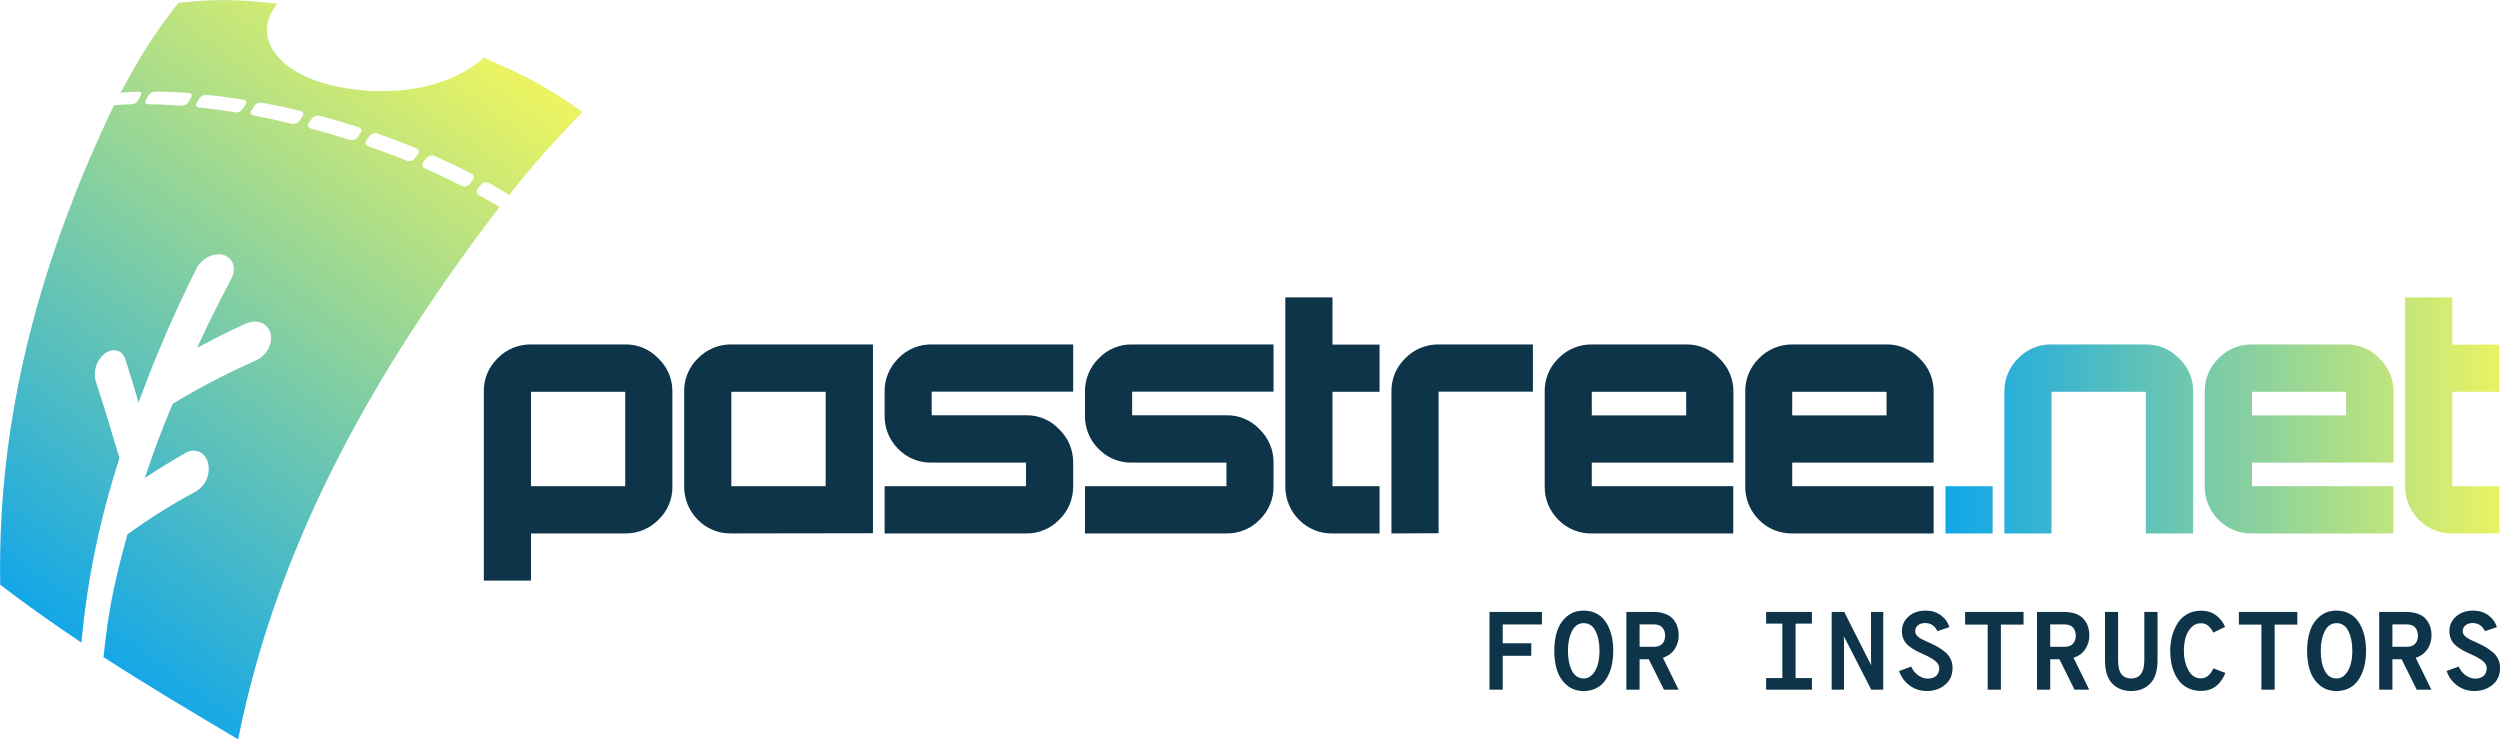 <?xml version="1.0" encoding="UTF-8" standalone="no"?><!-- Generator: Gravit.io --><svg xmlns="http://www.w3.org/2000/svg" xmlns:xlink="http://www.w3.org/1999/xlink" style="isolation:isolate" viewBox="0 0 750 222" width="750pt" height="222pt"><defs><clipPath id="_clipPath_8dvFeflPoyugs4lfzaX5r9fT6JgEJaEK"><rect width="750" height="222"/></clipPath></defs><g clip-path="url(#_clipPath_8dvFeflPoyugs4lfzaX5r9fT6JgEJaEK)"><linearGradient id="_lgradient_2" x1="0.088" y1="0.857" x2="0.616" y2="-0.043" gradientTransform="matrix(174.769,0,0,221.764,0.019,0.024)" gradientUnits="userSpaceOnUse"><stop offset="0%" stop-opacity="1" style="stop-color:rgb(17,166,233)"/><stop offset="100%" stop-opacity="1" style="stop-color:rgb(233,243,99)"/></linearGradient><path d=" M 144.409 55.289 C 144.995 54.638 145.971 54.486 146.731 54.92 C 149.205 56.309 150.42 57.025 152.785 58.479 C 159.62 49.778 166.976 41.467 174.788 33.633 C 164.307 26.147 158.101 22.914 145.19 17.315 C 132.908 27.926 114.073 29.163 99.079 25.496 C 82.392 21.417 75.601 10.372 83.217 1.084 C 70.284 -0.261 64.057 -0.326 53.511 0.889 C 46.285 10.111 42.748 15.666 36.173 27.796 C 38.3 27.644 39.384 27.557 41.62 27.514 C 42.336 27.514 42.618 27.97 42.27 28.621 C 41.923 29.272 41.815 29.489 41.489 30.053 C 41.099 30.747 40.383 31.203 39.58 31.268 C 37.366 31.333 36.281 31.398 34.198 31.528 C 12.347 77.271 -0.868 124.467 0.065 175.416 C 7.986 181.492 16.145 187.243 24.434 192.776 C 26.148 173.963 29.989 155.41 35.847 137.464 C 32.961 127.787 31.573 123.121 28.687 114.246 C 27.906 111.23 28.969 108.018 31.421 106.087 C 33.873 104.243 36.715 104.981 37.583 107.736 C 39.211 112.749 39.992 115.396 41.576 120.756 C 46.589 107.064 52.361 93.654 58.914 80.634 C 60.455 77.531 64.057 75.621 67.029 76.489 C 69.98 77.379 71.022 80.504 69.395 83.65 C 65.098 91.766 63.015 95.954 59.087 104.395 C 64.686 101.4 67.615 99.903 73.669 97.104 C 76.903 95.606 80.288 96.887 81.134 99.946 C 81.98 103.006 79.984 106.695 76.772 108.149 C 68.158 111.946 59.804 116.286 51.775 121.168 C 48.129 130 46.437 134.47 43.442 143.388 C 48.064 140.394 50.516 138.81 55.702 135.859 C 58.48 134.275 61.518 135.577 62.407 138.853 C 63.189 142.151 61.778 145.558 58.914 147.359 C 51.731 151.2 44.809 155.518 38.234 160.314 C 34.112 175.33 32.571 182.838 31.052 197.137 C 44.289 205.687 57.851 213.759 71.434 221.788 C 83.434 161.833 113.097 110.232 149.856 62.081 C 147.469 60.649 146.254 59.954 143.78 58.587 C 143.433 58.436 143.151 58.11 143.064 57.741 C 142.955 57.372 143.042 56.96 143.281 56.656 C 143.736 56.092 143.975 55.832 144.409 55.289 Z  M 57.352 29.185 C 57.026 29.749 56.852 30.053 56.527 30.639 C 56.05 31.333 55.247 31.745 54.4 31.724 C 50.278 31.42 48.259 31.311 44.397 31.268 C 43.659 31.268 43.399 30.747 43.724 30.075 L 44.506 28.664 C 44.94 27.948 45.699 27.514 46.502 27.492 C 50.429 27.492 52.469 27.579 56.635 27.883 C 57.417 27.926 57.742 28.534 57.352 29.185 Z  M 73.713 31.268 C 73.344 31.832 73.149 32.136 72.78 32.7 C 72.281 33.438 71.413 33.807 70.545 33.72 C 66.118 32.982 63.948 32.7 59.717 32.266 C 59.391 32.266 59.066 32.093 58.914 31.811 C 58.762 31.507 58.784 31.16 58.979 30.899 C 59.326 30.313 59.5 30.031 59.847 29.467 C 60.346 28.773 61.149 28.382 61.995 28.447 C 66.292 28.881 68.483 29.207 72.932 29.901 C 73.778 29.923 74.125 30.595 73.713 31.268 Z  M 90.812 34.827 C 90.421 35.391 90.226 35.673 89.814 36.281 C 89.249 36.975 88.316 37.3 87.448 37.105 C 82.892 35.998 80.635 35.521 76.143 34.653 C 75.297 34.501 74.971 33.829 75.405 33.178 C 75.818 32.505 75.948 32.288 76.317 31.724 C 76.859 31.008 77.749 30.66 78.617 30.812 C 83.152 31.659 85.43 32.158 90.052 33.243 C 90.899 33.46 91.268 34.154 90.812 34.827 Z  M 108.215 39.818 L 107.216 41.25 C 106.631 41.944 105.676 42.226 104.808 41.944 C 100.208 40.469 97.907 39.796 93.329 38.581 C 92.461 38.342 92.135 37.626 92.591 36.975 C 93.047 36.302 93.177 36.085 93.589 35.521 C 94.175 34.805 95.108 34.501 95.998 34.762 C 100.62 35.977 102.942 36.671 107.564 38.147 C 108.388 38.429 108.714 39.167 108.215 39.818 Z  M 125.422 46.219 C 124.988 46.783 124.771 47.065 124.337 47.629 C 123.708 48.302 122.753 48.519 121.907 48.172 C 117.415 46.349 115.137 45.503 110.58 43.897 C 109.712 43.593 109.408 42.834 109.886 42.161 C 110.363 41.51 110.515 41.315 110.884 40.751 C 111.491 40.056 112.446 39.796 113.314 40.1 C 117.914 41.727 120.214 42.573 124.728 44.439 C 125.118 44.505 125.422 44.787 125.574 45.134 C 125.704 45.503 125.639 45.915 125.422 46.219 Z  M 141.892 53.944 C 141.458 54.486 141.241 54.768 140.785 55.311 C 140.178 55.962 139.223 56.135 138.42 55.723 C 134.167 53.553 131.975 52.512 127.57 50.559 C 127.18 50.45 126.876 50.19 126.768 49.821 C 126.637 49.452 126.702 49.04 126.941 48.736 C 127.375 48.15 127.592 47.89 128.026 47.325 C 128.655 46.653 129.632 46.458 130.456 46.826 C 134.883 48.844 137.075 49.843 141.349 52.056 C 141.718 52.186 141.979 52.49 142.087 52.859 C 142.196 53.228 142.131 53.64 141.892 53.944 Z " fill="url(#_lgradient_2)"/><path d=" M 145.147 174.18 L 145.147 117.544 C 145.06 113.79 146.536 110.167 149.226 107.541 C 151.852 104.807 155.497 103.288 159.295 103.331 L 187.569 103.331 C 191.345 103.266 194.947 104.807 197.529 107.541 C 200.241 110.145 201.782 113.769 201.717 117.544 L 201.717 145.862 C 201.804 149.659 200.285 153.305 197.529 155.93 C 194.903 158.6 191.301 160.075 187.569 160.032 L 159.295 160.032 L 159.295 174.18 L 145.147 174.18 Z  M 187.569 145.862 L 187.569 117.544 L 159.295 117.544 L 159.295 145.862 L 187.569 145.862 Z " fill="rgb(13,52,73)"/><path d=" M 219.402 160.032 C 215.626 160.118 211.981 158.621 209.333 155.93 C 206.686 153.261 205.211 149.638 205.254 145.862 L 205.254 117.544 C 205.167 113.79 206.664 110.167 209.333 107.541 C 211.981 104.807 215.604 103.288 219.402 103.331 L 261.889 103.331 L 261.889 159.967 L 219.402 160.032 Z  M 247.698 145.862 L 247.698 117.544 L 219.402 117.544 L 219.402 145.862 L 247.698 145.862 Z " fill="rgb(13,52,73)"/><path d=" M 265.383 160.032 L 265.383 145.862 L 307.805 145.862 L 307.805 138.788 L 279.509 138.788 C 275.755 138.875 272.109 137.399 269.462 134.687 C 266.793 132.04 265.318 128.394 265.383 124.618 L 265.383 117.544 C 265.318 113.79 266.793 110.167 269.462 107.541 C 272.066 104.785 275.733 103.266 279.509 103.331 L 321.953 103.331 L 321.953 117.501 L 279.509 117.501 L 279.509 124.575 L 307.805 124.575 C 311.559 124.51 315.183 126.029 317.743 128.785 C 320.477 131.389 321.996 135.012 321.953 138.788 L 321.953 145.862 C 321.996 149.659 320.477 153.305 317.743 155.93 C 315.139 158.621 311.537 160.097 307.805 160.032 L 265.383 160.032 Z " fill="rgb(13,52,73)"/><path d=" M 325.49 160.032 L 325.49 145.862 L 367.934 145.862 L 367.934 138.788 L 339.638 138.788 C 335.862 138.875 332.217 137.399 329.591 134.687 C 326.9 132.04 325.425 128.394 325.49 124.618 L 325.49 117.544 C 325.446 113.79 326.922 110.167 329.591 107.541 C 332.195 104.785 335.84 103.266 339.638 103.331 L 382.06 103.331 L 382.06 117.501 L 339.638 117.501 L 339.638 124.575 L 367.934 124.575 C 371.688 124.51 375.29 126.029 377.872 128.785 C 380.584 131.389 382.103 135.012 382.06 138.788 L 382.06 145.862 C 382.125 149.659 380.606 153.305 377.872 155.93 C 375.268 158.621 371.666 160.097 367.934 160.032 L 325.49 160.032 Z " fill="rgb(13,52,73)"/><path d=" M 399.745 160.032 C 395.991 160.118 392.345 158.621 389.698 155.93 C 387.029 153.261 385.553 149.638 385.597 145.862 L 385.597 89.227 L 399.745 89.227 L 399.745 103.375 L 413.871 103.375 L 413.871 117.544 L 399.745 117.544 L 399.745 145.862 L 413.871 145.862 L 413.871 160.032 L 399.745 160.032 Z " fill="rgb(13,52,73)"/><path d=" M 417.43 160.032 L 417.43 117.544 C 417.343 113.79 418.84 110.167 421.531 107.541 C 424.156 104.807 427.802 103.288 431.578 103.331 L 459.874 103.331 L 459.874 117.501 L 431.578 117.501 L 431.578 159.967 L 417.43 160.032 Z " fill="rgb(13,52,73)"/><path d=" M 477.537 160.032 C 473.783 160.118 470.137 158.621 467.49 155.93 C 464.821 153.261 463.345 149.638 463.41 145.862 L 463.41 117.544 C 463.324 113.79 464.799 110.167 467.49 107.541 C 470.116 104.807 473.761 103.288 477.537 103.331 L 505.854 103.331 C 509.63 103.266 513.232 104.807 515.814 107.541 C 518.548 110.145 520.067 113.769 520.024 117.544 L 520.024 138.788 L 477.537 138.788 L 477.537 145.862 L 519.981 145.862 L 519.981 160.032 L 477.537 160.032 Z  M 505.854 124.618 L 505.854 117.544 L 477.537 117.544 L 477.537 124.618 L 505.854 124.618 Z " fill="rgb(13,52,73)"/><path d=" M 537.665 160.032 C 533.912 160.097 530.288 158.621 527.662 155.93 C 524.993 153.261 523.518 149.638 523.583 145.862 L 523.583 117.544 C 523.496 113.79 524.971 110.167 527.662 107.541 C 530.266 104.829 533.89 103.31 537.665 103.331 L 565.961 103.331 C 569.715 103.266 573.317 104.807 575.9 107.541 C 578.634 110.145 580.153 113.769 580.088 117.544 L 580.088 138.788 L 537.665 138.788 L 537.665 145.862 L 580.088 145.862 L 580.088 160.032 L 537.665 160.032 Z  M 565.961 124.618 L 565.961 117.544 L 537.665 117.544 L 537.665 124.618 L 565.961 124.618 Z " fill="rgb(13,52,73)"/><linearGradient id="_lgradient_3" x1="-0" y1="0.5" x2="1" y2="0.5" gradientTransform="matrix(166.195,0,0,70.808,583.646,89.227)" gradientUnits="userSpaceOnUse"><stop offset="0%" stop-opacity="1" style="stop-color:rgb(17,166,233)"/><stop offset="100%" stop-opacity="1" style="stop-color:rgb(233,243,99)"/></linearGradient><path d=" M 583.646 160.032 L 583.646 145.862 L 597.794 145.862 L 597.794 160.032 L 583.646 160.032 Z  M 601.31 160.032 L 601.31 117.544 C 601.266 113.79 602.742 110.188 605.411 107.541 C 608.015 104.785 611.66 103.266 615.457 103.331 L 643.753 103.331 C 647.529 103.288 651.153 104.807 653.757 107.541 C 656.491 110.123 658.032 113.769 657.945 117.544 L 657.945 160.032 L 643.753 160.032 L 643.753 117.544 L 615.457 117.544 L 615.457 160.032 L 601.31 160.032 Z  M 675.586 160.032 C 671.811 160.118 668.165 158.621 665.518 155.93 C 662.849 153.261 661.373 149.638 661.438 145.862 L 661.438 117.544 C 661.352 113.79 662.827 110.167 665.518 107.541 C 668.143 104.807 671.789 103.288 675.586 103.331 L 703.839 103.331 C 707.614 103.266 711.26 104.785 713.842 107.541 C 716.576 110.145 718.095 113.769 718.052 117.544 L 718.052 138.788 L 675.586 138.788 L 675.586 145.862 L 718.008 145.862 L 718.008 160.032 L 675.586 160.032 Z  M 703.839 124.618 L 703.839 117.544 L 675.586 117.544 L 675.586 124.618 L 703.839 124.618 Z  M 735.672 160.032 C 731.918 160.097 728.272 158.621 725.647 155.93 C 722.978 153.261 721.502 149.638 721.545 145.862 L 721.545 89.227 L 735.693 89.227 L 735.693 103.375 L 749.841 103.375 L 749.841 117.544 L 735.693 117.544 L 735.693 145.862 L 749.841 145.862 L 749.841 160.032 L 735.672 160.032 Z " fill="url(#_lgradient_3)"/><path d=" M 543.572 183.579 L 543.572 187.078 L 538.673 187.078 L 538.673 203.41 L 543.572 203.41 L 543.572 206.91 L 529.84 206.91 L 529.84 203.41 L 534.706 203.41 L 534.706 187.078 L 529.84 187.078 L 529.84 183.579 L 543.572 183.579 Z  M 553.205 206.91 L 549.505 206.91 L 549.505 183.579 L 553.271 183.579 L 560.537 197.977 L 560.537 197.977 Q 561.137 199.011 561.371 199.577 L 561.371 199.577 L 561.371 199.577 Q 561.304 198.311 561.304 197.977 L 561.304 197.977 L 561.304 183.579 L 564.97 183.579 L 564.97 206.91 L 561.371 206.91 L 553.971 192.445 L 553.971 192.445 Q 553.371 191.411 553.105 190.845 L 553.105 190.845 L 553.105 190.845 Q 553.205 191.345 553.205 192.445 L 553.205 192.445 L 553.205 206.91 Z  M 578.036 207.31 L 578.036 207.31 L 578.036 207.31 Q 575.202 207.31 572.936 205.677 L 572.936 205.677 L 572.936 205.677 Q 570.67 204.043 569.736 201.31 L 569.736 201.31 L 573.336 199.977 L 573.336 199.977 Q 574.103 201.61 575.453 202.594 L 575.453 202.594 L 575.453 202.594 Q 576.802 203.577 578.369 203.577 L 578.369 203.577 L 578.369 203.577 Q 579.902 203.577 580.835 202.777 L 580.835 202.777 L 580.835 202.777 Q 581.769 201.977 581.769 200.477 L 581.769 200.477 L 581.769 200.477 Q 581.769 199.211 580.502 198.227 L 580.502 198.227 L 580.502 198.227 Q 579.235 197.244 576.969 196.244 L 576.969 196.244 L 576.969 196.244 Q 575.536 195.611 574.669 195.144 L 574.669 195.144 L 574.669 195.144 Q 573.803 194.678 572.719 193.844 L 572.719 193.844 L 572.719 193.844 Q 571.636 193.011 571.103 191.878 L 571.103 191.878 L 571.103 191.878 Q 570.57 190.745 570.57 189.345 L 570.57 189.345 L 570.57 189.345 Q 570.57 186.745 572.553 184.962 L 572.553 184.962 L 572.553 184.962 Q 574.536 183.179 577.769 183.179 L 577.769 183.179 L 577.769 183.179 Q 580.335 183.179 582.252 184.579 L 582.252 184.579 L 582.252 184.579 Q 584.168 185.978 584.802 188.145 L 584.802 188.145 L 581.235 189.345 L 581.235 189.345 Q 580.035 186.912 577.536 186.912 L 577.536 186.912 L 577.536 186.912 Q 576.236 186.912 575.402 187.578 L 575.402 187.578 L 575.402 187.578 Q 574.569 188.245 574.569 189.411 L 574.569 189.411 L 574.569 189.411 Q 574.569 189.678 574.636 189.928 L 574.636 189.928 L 574.636 189.928 Q 574.703 190.178 574.869 190.395 L 574.869 190.395 L 574.869 190.395 Q 575.036 190.611 575.186 190.795 L 575.186 190.795 L 575.186 190.795 Q 575.336 190.978 575.652 191.195 L 575.652 191.195 L 575.652 191.195 Q 575.969 191.411 576.186 191.545 L 576.186 191.545 L 576.186 191.545 Q 576.402 191.678 576.836 191.895 L 576.836 191.895 L 576.836 191.895 Q 577.269 192.111 577.502 192.211 L 577.502 192.211 L 577.502 192.211 Q 577.736 192.311 578.269 192.561 L 578.269 192.561 L 578.269 192.561 Q 578.802 192.811 579.035 192.911 L 579.035 192.911 L 579.035 192.911 Q 580.435 193.544 581.369 194.094 L 581.369 194.094 L 581.369 194.094 Q 582.302 194.644 583.435 195.544 L 583.435 195.544 L 583.435 195.544 Q 584.568 196.444 585.168 197.677 L 585.168 197.677 L 585.168 197.677 Q 585.768 198.911 585.768 200.377 L 585.768 200.377 L 585.768 200.377 Q 585.768 203.577 583.518 205.443 L 583.518 205.443 L 583.518 205.443 Q 581.269 207.31 578.036 207.31 Z  M 600.267 206.91 L 596.3 206.91 L 596.3 187.378 L 589.534 187.378 L 589.534 183.579 L 607.066 183.579 L 607.066 187.378 L 600.267 187.378 L 600.267 206.91 Z  M 626.798 190.645 L 626.798 190.645 L 626.798 190.645 Q 626.798 192.911 625.581 194.744 L 625.581 194.744 L 625.581 194.744 Q 624.364 196.577 622.065 197.344 L 622.065 197.344 L 626.764 206.91 L 622.365 206.91 L 617.832 197.777 L 615.065 197.777 L 615.065 206.91 L 611.099 206.91 L 611.099 183.579 L 619.165 183.579 L 619.165 183.579 Q 621.231 183.579 622.765 184.162 L 622.765 184.162 L 622.765 184.162 Q 624.298 184.745 625.148 185.762 L 625.148 185.762 L 625.148 185.762 Q 625.998 186.778 626.398 187.995 L 626.398 187.995 L 626.398 187.995 Q 626.798 189.211 626.798 190.645 Z  M 619.232 187.312 L 615.065 187.312 L 615.065 194.044 L 619.232 194.044 L 619.232 194.044 Q 621.098 194.044 621.915 193.094 L 621.915 193.094 L 621.915 193.094 Q 622.731 192.145 622.731 190.678 L 622.731 190.678 L 622.731 190.678 Q 622.731 189.278 621.931 188.295 L 621.931 188.295 L 621.931 188.295 Q 621.131 187.312 619.232 187.312 L 619.232 187.312 Z  M 639.363 207.31 L 639.363 207.31 L 639.363 207.31 Q 635.897 207.31 633.697 205.093 L 633.697 205.093 L 633.697 205.093 Q 631.497 202.877 631.497 198.011 L 631.497 198.011 L 631.497 183.579 L 635.43 183.579 L 635.43 198.011 L 635.43 198.011 Q 635.43 201.044 636.463 202.294 L 636.463 202.294 L 636.463 202.294 Q 637.497 203.543 639.363 203.543 L 639.363 203.543 L 639.363 203.543 Q 643.296 203.543 643.296 198.011 L 643.296 198.011 L 643.296 183.579 L 647.262 183.579 L 647.262 198.011 L 647.262 198.011 Q 647.262 202.81 645.062 205.06 L 645.062 205.06 L 645.062 205.06 Q 642.863 207.31 639.363 207.31 Z  M 660.294 207.276 L 660.294 207.276 L 660.294 207.276 Q 658.328 207.276 656.745 206.576 L 656.745 206.576 L 656.745 206.576 Q 655.162 205.877 654.112 204.727 L 654.112 204.727 L 654.112 204.727 Q 653.062 203.577 652.362 201.994 L 652.362 201.994 L 652.362 201.994 Q 651.662 200.41 651.362 198.727 L 651.362 198.727 L 651.362 198.727 Q 651.062 197.044 651.062 195.244 L 651.062 195.244 L 651.062 195.244 Q 651.062 193.044 651.578 190.995 L 651.578 190.995 L 651.578 190.995 Q 652.095 188.945 653.162 187.162 L 653.162 187.162 L 653.162 187.162 Q 654.228 185.379 656.061 184.295 L 656.061 184.295 L 656.061 184.295 Q 657.895 183.212 660.294 183.212 L 660.294 183.212 L 660.294 183.212 Q 663.027 183.212 664.861 184.612 L 664.861 184.612 L 664.861 184.612 Q 666.694 186.012 667.527 188.078 L 667.527 188.078 L 663.994 189.778 L 663.994 189.778 Q 663.261 188.378 662.411 187.678 L 662.411 187.678 L 662.411 187.678 Q 661.561 186.978 660.294 186.978 L 660.294 186.978 L 660.294 186.978 Q 658.494 186.978 657.295 188.312 L 657.295 188.312 L 657.295 188.312 Q 656.095 189.645 655.628 191.428 L 655.628 191.428 L 655.628 191.428 Q 655.162 193.211 655.162 195.244 L 655.162 195.244 L 655.162 195.244 Q 655.162 198.544 656.495 201.027 L 656.495 201.027 L 656.495 201.027 Q 657.828 203.51 660.294 203.51 L 660.294 203.51 L 660.294 203.51 Q 662.627 203.51 664.027 200.51 L 664.027 200.51 L 667.627 201.877 L 667.627 201.877 Q 665.427 207.276 660.294 207.276 Z  M 682.392 206.91 L 678.426 206.91 L 678.426 187.378 L 671.66 187.378 L 671.66 183.579 L 689.192 183.579 L 689.192 187.378 L 682.392 187.378 L 682.392 206.91 Z  M 700.957 207.31 L 700.957 207.31 L 700.957 207.31 Q 697.957 207.31 695.908 205.56 L 695.908 205.56 L 695.908 205.56 Q 693.858 203.81 692.991 201.177 L 692.991 201.177 L 692.991 201.177 Q 692.125 198.544 692.125 195.244 L 692.125 195.244 L 692.125 195.244 Q 692.125 191.945 692.991 189.311 L 692.991 189.311 L 692.991 189.311 Q 693.858 186.678 695.908 184.929 L 695.908 184.929 L 695.908 184.929 Q 697.957 183.179 700.957 183.179 L 700.957 183.179 L 700.957 183.179 Q 702.79 183.179 704.29 183.829 L 704.29 183.829 L 704.29 183.829 Q 705.79 184.479 706.806 185.612 L 706.806 185.612 L 706.806 185.612 Q 707.823 186.745 708.506 188.295 L 708.506 188.295 L 708.506 188.295 Q 709.19 189.845 709.506 191.578 L 709.506 191.578 L 709.506 191.578 Q 709.823 193.311 709.823 195.244 L 709.823 195.244 L 709.823 195.244 Q 709.823 197.177 709.506 198.911 L 709.506 198.911 L 709.506 198.911 Q 709.19 200.644 708.506 202.194 L 708.506 202.194 L 708.506 202.194 Q 707.823 203.743 706.806 204.877 L 706.806 204.877 L 706.806 204.877 Q 705.79 206.01 704.29 206.66 L 704.29 206.66 L 704.29 206.66 Q 702.79 207.31 700.957 207.31 Z  M 700.957 203.543 L 700.957 203.543 L 700.957 203.543 Q 702.524 203.543 703.624 202.31 L 703.624 202.31 L 703.624 202.31 Q 704.723 201.077 705.207 199.261 L 705.207 199.261 L 705.207 199.261 Q 705.69 197.444 705.69 195.244 L 705.69 195.244 L 705.69 195.244 Q 705.69 191.645 704.507 189.295 L 704.507 189.295 L 704.507 189.295 Q 703.324 186.945 700.957 186.945 L 700.957 186.945 L 700.957 186.945 Q 698.624 186.945 697.424 189.361 L 697.424 189.361 L 697.424 189.361 Q 696.224 191.778 696.224 195.244 L 696.224 195.244 L 696.224 195.244 Q 696.224 198.811 697.407 201.177 L 697.407 201.177 L 697.407 201.177 Q 698.591 203.543 700.957 203.543 Z  M 729.454 190.645 L 729.454 190.645 L 729.454 190.645 Q 729.454 192.911 728.238 194.744 L 728.238 194.744 L 728.238 194.744 Q 727.021 196.577 724.721 197.344 L 724.721 197.344 L 729.421 206.91 L 725.021 206.91 L 720.489 197.777 L 717.722 197.777 L 717.722 206.91 L 713.756 206.91 L 713.756 183.579 L 721.822 183.579 L 721.822 183.579 Q 723.888 183.579 725.421 184.162 L 725.421 184.162 L 725.421 184.162 Q 726.955 184.745 727.804 185.762 L 727.804 185.762 L 727.804 185.762 Q 728.654 186.778 729.054 187.995 L 729.054 187.995 L 729.054 187.995 Q 729.454 189.211 729.454 190.645 Z  M 721.888 187.312 L 717.722 187.312 L 717.722 194.044 L 721.888 194.044 L 721.888 194.044 Q 723.755 194.044 724.571 193.094 L 724.571 193.094 L 724.571 193.094 Q 725.388 192.145 725.388 190.678 L 725.388 190.678 L 725.388 190.678 Q 725.388 189.278 724.588 188.295 L 724.588 188.295 L 724.588 188.295 Q 723.788 187.312 721.888 187.312 L 721.888 187.312 Z  M 742.286 207.31 L 742.286 207.31 L 742.286 207.31 Q 739.453 207.31 737.187 205.677 L 737.187 205.677 L 737.187 205.677 Q 734.92 204.043 733.987 201.31 L 733.987 201.31 L 737.587 199.977 L 737.587 199.977 Q 738.353 201.61 739.703 202.594 L 739.703 202.594 L 739.703 202.594 Q 741.053 203.577 742.62 203.577 L 742.62 203.577 L 742.62 203.577 Q 744.153 203.577 745.086 202.777 L 745.086 202.777 L 745.086 202.777 Q 746.019 201.977 746.019 200.477 L 746.019 200.477 L 746.019 200.477 Q 746.019 199.211 744.753 198.227 L 744.753 198.227 L 744.753 198.227 Q 743.486 197.244 741.22 196.244 L 741.22 196.244 L 741.22 196.244 Q 739.787 195.611 738.92 195.144 L 738.92 195.144 L 738.92 195.144 Q 738.053 194.678 736.97 193.844 L 736.97 193.844 L 736.97 193.844 Q 735.887 193.011 735.354 191.878 L 735.354 191.878 L 735.354 191.878 Q 734.82 190.745 734.82 189.345 L 734.82 189.345 L 734.82 189.345 Q 734.82 186.745 736.804 184.962 L 736.804 184.962 L 736.804 184.962 Q 738.787 183.179 742.02 183.179 L 742.02 183.179 L 742.02 183.179 Q 744.586 183.179 746.503 184.579 L 746.503 184.579 L 746.503 184.579 Q 748.419 185.978 749.052 188.145 L 749.052 188.145 L 745.486 189.345 L 745.486 189.345 Q 744.286 186.912 741.786 186.912 L 741.786 186.912 L 741.786 186.912 Q 740.487 186.912 739.653 187.578 L 739.653 187.578 L 739.653 187.578 Q 738.82 188.245 738.82 189.411 L 738.82 189.411 L 738.82 189.411 Q 738.82 189.678 738.887 189.928 L 738.887 189.928 L 738.887 189.928 Q 738.953 190.178 739.12 190.395 L 739.12 190.395 L 739.12 190.395 Q 739.287 190.611 739.437 190.795 L 739.437 190.795 L 739.437 190.795 Q 739.587 190.978 739.903 191.195 L 739.903 191.195 L 739.903 191.195 Q 740.22 191.411 740.437 191.545 L 740.437 191.545 L 740.437 191.545 Q 740.653 191.678 741.087 191.895 L 741.087 191.895 L 741.087 191.895 Q 741.52 192.111 741.753 192.211 L 741.753 192.211 L 741.753 192.211 Q 741.986 192.311 742.52 192.561 L 742.52 192.561 L 742.52 192.561 Q 743.053 192.811 743.286 192.911 L 743.286 192.911 L 743.286 192.911 Q 744.686 193.544 745.619 194.094 L 745.619 194.094 L 745.619 194.094 Q 746.553 194.644 747.686 195.544 L 747.686 195.544 L 747.686 195.544 Q 748.819 196.444 749.419 197.677 L 749.419 197.677 L 749.419 197.677 Q 750.019 198.911 750.019 200.377 L 750.019 200.377 L 750.019 200.377 Q 750.019 203.577 747.769 205.443 L 747.769 205.443 L 747.769 205.443 Q 745.519 207.31 742.286 207.31 Z  M 450.814 206.91 L 446.848 206.91 L 446.848 183.579 L 462.58 183.579 L 462.58 187.345 L 450.814 187.345 L 450.814 192.978 L 459.38 192.978 L 459.38 196.744 L 450.814 196.744 L 450.814 206.91 Z  M 475.112 207.31 L 475.112 207.31 L 475.112 207.31 Q 472.112 207.31 470.063 205.56 L 470.063 205.56 L 470.063 205.56 Q 468.013 203.81 467.146 201.177 L 467.146 201.177 L 467.146 201.177 Q 466.28 198.544 466.28 195.244 L 466.28 195.244 L 466.28 195.244 Q 466.28 191.945 467.146 189.311 L 467.146 189.311 L 467.146 189.311 Q 468.013 186.678 470.063 184.929 L 470.063 184.929 L 470.063 184.929 Q 472.112 183.179 475.112 183.179 L 475.112 183.179 L 475.112 183.179 Q 476.945 183.179 478.445 183.829 L 478.445 183.829 L 478.445 183.829 Q 479.945 184.479 480.962 185.612 L 480.962 185.612 L 480.962 185.612 Q 481.978 186.745 482.661 188.295 L 482.661 188.295 L 482.661 188.295 Q 483.345 189.845 483.661 191.578 L 483.661 191.578 L 483.661 191.578 Q 483.978 193.311 483.978 195.244 L 483.978 195.244 L 483.978 195.244 Q 483.978 197.177 483.661 198.911 L 483.661 198.911 L 483.661 198.911 Q 483.345 200.644 482.661 202.194 L 482.661 202.194 L 482.661 202.194 Q 481.978 203.743 480.962 204.877 L 480.962 204.877 L 480.962 204.877 Q 479.945 206.01 478.445 206.66 L 478.445 206.66 L 478.445 206.66 Q 476.945 207.31 475.112 207.31 Z  M 475.112 203.543 L 475.112 203.543 L 475.112 203.543 Q 476.679 203.543 477.779 202.31 L 477.779 202.31 L 477.779 202.31 Q 478.878 201.077 479.362 199.261 L 479.362 199.261 L 479.362 199.261 Q 479.845 197.444 479.845 195.244 L 479.845 195.244 L 479.845 195.244 Q 479.845 191.645 478.662 189.295 L 478.662 189.295 L 478.662 189.295 Q 477.479 186.945 475.112 186.945 L 475.112 186.945 L 475.112 186.945 Q 472.779 186.945 471.579 189.361 L 471.579 189.361 L 471.579 189.361 Q 470.379 191.778 470.379 195.244 L 470.379 195.244 L 470.379 195.244 Q 470.379 198.811 471.562 201.177 L 471.562 201.177 L 471.562 201.177 Q 472.746 203.543 475.112 203.543 Z  M 503.609 190.645 L 503.609 190.645 L 503.609 190.645 Q 503.609 192.911 502.393 194.744 L 502.393 194.744 L 502.393 194.744 Q 501.176 196.577 498.877 197.344 L 498.877 197.344 L 503.576 206.91 L 499.177 206.91 L 494.644 197.777 L 491.877 197.777 L 491.877 206.91 L 487.911 206.91 L 487.911 183.579 L 495.977 183.579 L 495.977 183.579 Q 498.043 183.579 499.576 184.162 L 499.576 184.162 L 499.576 184.162 Q 501.11 184.745 501.96 185.762 L 501.96 185.762 L 501.96 185.762 Q 502.809 186.778 503.209 187.995 L 503.209 187.995 L 503.209 187.995 Q 503.609 189.211 503.609 190.645 Z  M 496.043 187.312 L 491.877 187.312 L 491.877 194.044 L 496.043 194.044 L 496.043 194.044 Q 497.91 194.044 498.727 193.094 L 498.727 193.094 L 498.727 193.094 Q 499.543 192.145 499.543 190.678 L 499.543 190.678 L 499.543 190.678 Q 499.543 189.278 498.743 188.295 L 498.743 188.295 L 498.743 188.295 Q 497.943 187.312 496.043 187.312 L 496.043 187.312 Z " fill="rgb(13,52,73)"/></g></svg>